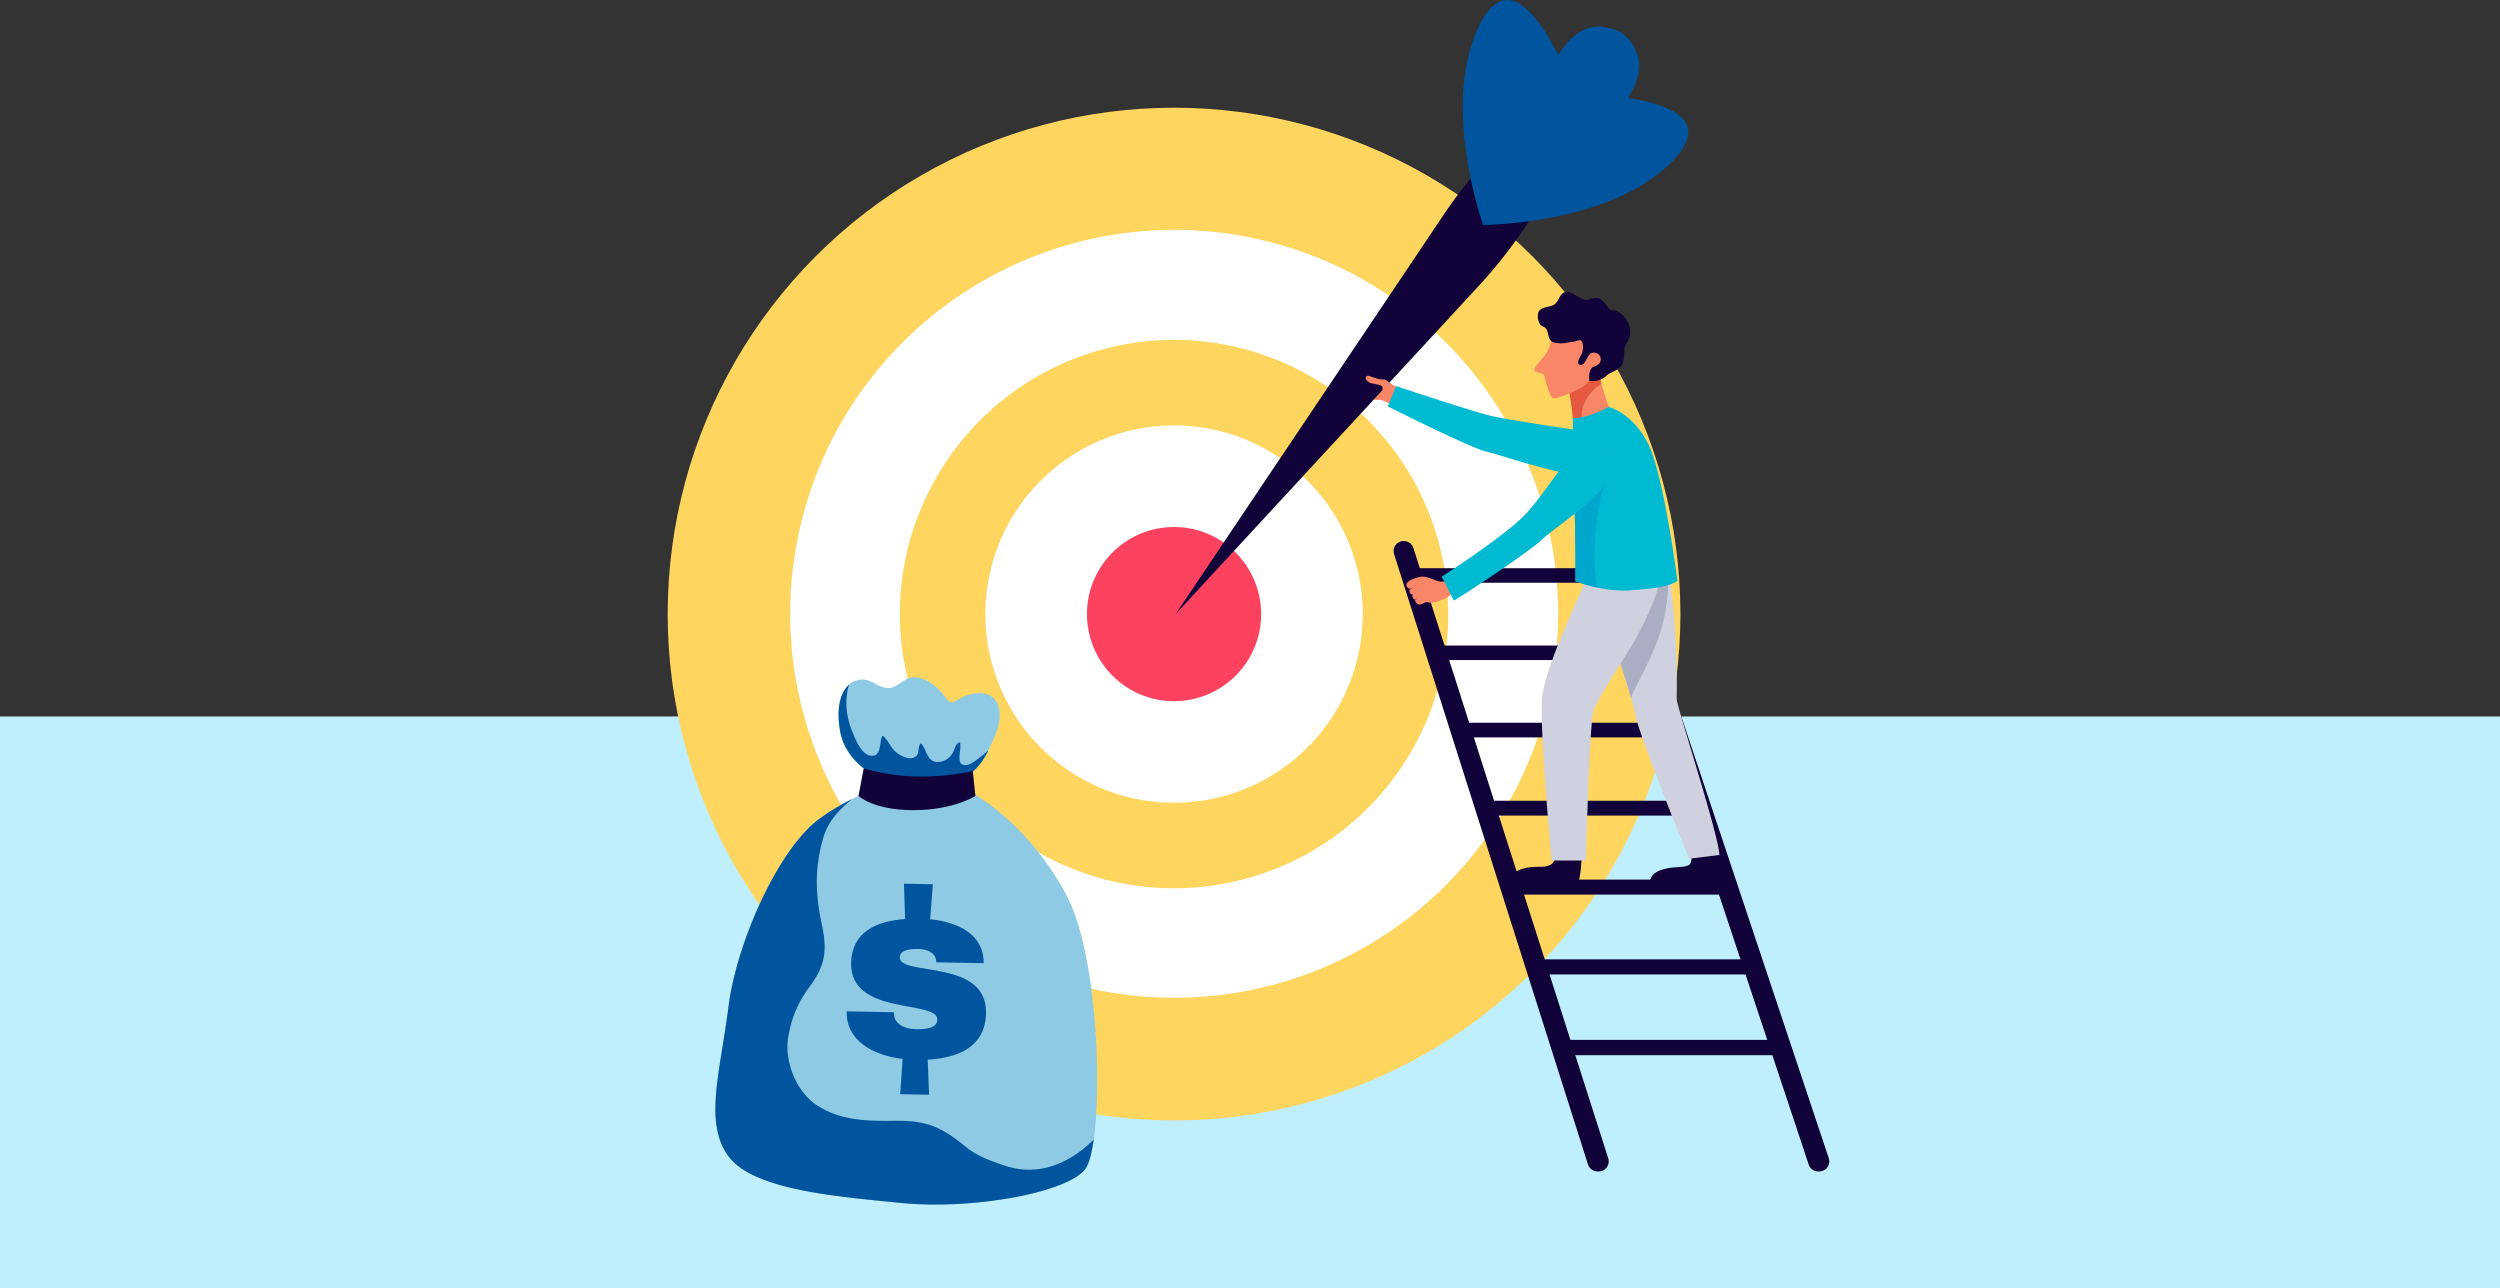 <svg xmlns="http://www.w3.org/2000/svg" width="820" height="422.482" viewBox="0 0 820 422.482">
  <rect x="0" y="0" width="820" height="422.482" fill="#333333" stroke="none"/>
  <g id="Grupo_58571" data-name="Grupo 58571" transform="translate(-600 -3745.063)">
    <rect id="dylan-shaw-UxyWwU6n_ts-unsplash" width="820" height="187.482" transform="translate(600 3980.063)" fill="#bfeffc"/>
    <g id="Grupo_57295" data-name="Grupo 57295" transform="translate(787.883 3613.778)">
      <g id="Grupo_57283" data-name="Grupo 57283" transform="translate(31.118 166.617)">
        <circle id="Elipse_4196" data-name="Elipse 4196" cx="166.088" cy="166.088" r="166.088" fill="#fed55f"/>
        <circle id="Elipse_4197" data-name="Elipse 4197" cx="125.889" cy="125.889" r="125.889" transform="matrix(0.122, -0.993, 0.993, 0.122, 25.761, 275.652)" fill="#fff"/>
        <circle id="Elipse_4198" data-name="Elipse 4198" cx="89.92" cy="89.92" r="89.92" transform="translate(57.914 99.233) rotate(-13.283)" fill="#fed55f"/>
        <path id="Trazado_103198" data-name="Trazado 103198" d="M178.635,224.97a61.886,61.886,0,1,1-61.888-61.888A61.886,61.886,0,0,1,178.635,224.97Z" transform="translate(49.339 -58.88)" fill="#fff"/>
        <path id="Trazado_103199" data-name="Trazado 103199" d="M119.584,199.239A28.563,28.563,0,1,1,91.02,170.676,28.561,28.561,0,0,1,119.584,199.239Z" transform="translate(75.066 -33.149)" fill="#fd425f"/>
      </g>
      <g id="Grupo_57289" data-name="Grupo 57289" transform="translate(254.43 227.002)">
        <path id="Trazado_103200" data-name="Trazado 103200" d="M98.72,164.233s-2.418,5.845-2.3,5.661a17.539,17.539,0,0,0-3.914-1.751,29.668,29.668,0,0,1-4.643-.329,7.675,7.675,0,0,1-2.686-1.382c-.465-.281-1.242-1.176-.549-1.382.61-.184,1.3.658,1.7.821a8.2,8.2,0,0,0,1.79.171s-.522-.241-1.54-.645a18.73,18.73,0,0,1-3.427-1.584c-.347-.351-.263-1.106.689-.926a13.362,13.362,0,0,1,2.4.807c.2.057,2.01.715,2.01.715s-1.567-.6-2.124-.851c-.623-.281-2.343-.957-3.432-1.444-1.049-.47-.816-1.654.149-1.584A23.972,23.972,0,0,1,86.34,162c.382.127,2.045.9,2.045.9s-2-.908-2.326-1.132-2.545-1.058-2.8-1.72a.631.631,0,0,1,.786-.834,11.61,11.61,0,0,1,2.778.948,26.048,26.048,0,0,0,4.327,1.782c.628.022,1.321-.04,1.334-.834l1.08-1.992s.724.351,1.106,2.163C94.871,162.258,96.513,163.509,98.72,164.233Z" transform="translate(-82.006 -132.702)" fill="#f88667"/>
        <g id="Grupo_57285" data-name="Grupo 57285" transform="translate(12.865 30.921)">
          <g id="Grupo_57284" data-name="Grupo 57284">
            <path id="Trazado_103201" data-name="Trazado 103201" d="M154.747,184.085a10,10,0,0,0-8.662-9.632c-7.908-1.194-22.6-3.462-27.036-4.485-6.166-1.417-31.354-9.825-31.354-9.825l-2.756,6.648s27.4,13.766,32.333,14.841,30.231,10.054,35.137,7.228A5.135,5.135,0,0,0,154.747,184.085Z" transform="translate(-84.938 -160.143)" fill="#00bad1"/>
          </g>
        </g>
        <g id="Grupo_57286" data-name="Grupo 57286" transform="translate(14.788 81.741)">
          <path id="Trazado_103202" data-name="Trazado 103202" d="M161.579,184.3l-1.588-4.762H88.829l1.517,4.762Z" transform="translate(-73.678 -145.254)" fill="#110239"/>
          <path id="Trazado_103203" data-name="Trazado 103203" d="M163.812,190.119l-1.605-4.814H90.666l1.533,4.814Z" transform="translate(-67.453 -125.706)" fill="#110239"/>
          <path id="Trazado_103204" data-name="Trazado 103204" d="M159.139,178.518l-1.588-4.762H86.39l1.517,4.762Z" transform="translate(-81.942 -164.841)" fill="#110239"/>
          <path id="Trazado_103205" data-name="Trazado 103205" d="M166.069,196l-1.622-4.864H92.523L94.072,196Z" transform="translate(-61.161 -105.948)" fill="#110239"/>
          <path id="Trazado_103206" data-name="Trazado 103206" d="M168.35,201.949l-1.639-4.918H94.4l1.565,4.918Z" transform="translate(-54.801 -85.978)" fill="#110239"/>
          <path id="Trazado_103207" data-name="Trazado 103207" d="M170.657,207.959,169,202.988H96.3l1.583,4.971Z" transform="translate(-48.373 -65.792)" fill="#110239"/>
          <path id="Trazado_103208" data-name="Trazado 103208" d="M172.989,214.036l-1.675-5.025h-73.1l1.6,5.025Z" transform="translate(-41.875 -45.386)" fill="#110239"/>
          <path id="Trazado_103209" data-name="Trazado 103209" d="M172.012,378.5h.338a3.292,3.292,0,0,0,3.12-4.336L108.641,173.971a3.291,3.291,0,0,0-3.124-2.247h-4.6L168.887,376.24A3.293,3.293,0,0,0,172.012,378.5Z" transform="translate(-32.733 -171.724)" fill="#110239"/>
          <path id="Trazado_103210" data-name="Trazado 103210" d="M152.271,378.5h.364a3.3,3.3,0,0,0,3.138-4.3l-63.9-200.184a3.289,3.289,0,0,0-3.133-2.291h-.07a3.289,3.289,0,0,0-3.138,4.287l63.6,200.184A3.292,3.292,0,0,0,152.271,378.5Z" transform="translate(-85.376 -171.724)" fill="#110239"/>
        </g>
        <path id="Trazado_103211" data-name="Trazado 103211" d="M107.885,158.455c-.145.158-.276.32-.43.474a29.615,29.615,0,0,1-4.516,3.932c-1,.667-2.567,1.1-3.432,1.8a10.02,10.02,0,0,1-1.08.764c.5,2.817,1.751,10.229,1.553,13.117,0,0,9.009-.636,12.3-4.274C112.277,174.27,108.539,164.234,107.885,158.455Z" transform="translate(-26.365 -134.942)" fill="#f88667"/>
        <path id="Trazado_103212" data-name="Trazado 103212" d="M103.053,173.52a13.064,13.064,0,0,1,4.1-6.793,20.479,20.479,0,0,1,2.159-1.6,46.51,46.51,0,0,1-1.431-6.67c-.145.158-.276.32-.43.474a29.615,29.615,0,0,1-4.516,3.932c-1,.667-2.567,1.1-3.432,1.8a10.02,10.02,0,0,1-1.08.764c.5,2.817,1.751,10.229,1.553,13.117a34.445,34.445,0,0,0,3.581-.5A6.781,6.781,0,0,1,103.053,173.52Z" transform="translate(-26.365 -134.942)" fill="#e45940"/>
        <path id="Trazado_103213" data-name="Trazado 103213" d="M117.341,196.143s-.246,8.987-1.65,10.212-19.278,1.764-20.814.127-.636-4.4,3.2-5.463c4.112-1.141,6.13-.026,8.706-1.1s1.891-5.134,1.891-5.134Z" transform="translate(-40.811 -11.839)" fill="#110239"/>
        <path id="Trazado_103214" data-name="Trazado 103214" d="M126.475,195.62s1.374,8.75.018,10.032-19.559,2.712-21.16,1.132-.8-4.371,2.988-5.582c4.064-1.3,6.034-.478,8.658-1.431,2.062-.755.671-4.919.671-4.919Z" transform="translate(-5.619 -11.619)" fill="#110239"/>
        <g id="Grupo_57287" data-name="Grupo 57287" transform="translate(63.34 79.17)">
          <path id="Trazado_103215" data-name="Trazado 103215" d="M128.987,222.122a268.214,268.214,0,0,0-3.73-49.956,22.8,22.8,0,0,0-8.926,1.725c-5.455,2.484-10.94,4.867-16.421,7.254,4.454,9.207,14.192,39.262,15.368,45.555,1.457,7.82,17.812,47.731,17.812,47.731l9.9-1.246C142.823,266.755,128.952,224.277,128.987,222.122Z" transform="translate(-84.684 -167.655)" fill="#d0d1de"/>
          <path id="Trazado_103216" data-name="Trazado 103216" d="M108.727,176.336A90.1,90.1,0,0,1,99.9,179.93c4.366,9.031,12.331,34.022,14.13,40.662,1.387-4.191,8.1-14.319,10.677-25.408a59.21,59.21,0,0,0,.834-22.6l-.013-.088C119.974,172.874,114.6,173.475,108.727,176.336Z" transform="translate(-84.725 -166.55)" fill="#abadc4"/>
          <path id="Trazado_103217" data-name="Trazado 103217" d="M127.837,179.568c-3.853,1.3-10.87,3.168-16.171,5.06-3.691,9.325-14.591,31.337-15.157,41.289-.623,10.98,3.177,52.58,3.177,52.58h11.322s1.049-46.893,2.637-49.9c5.231-9.935,11.006-17.812,14.293-23.991,5.507-10.37,7.377-17.031,8.346-21.889.43-2.142,2.3-9.325-1.334-11.576C131.94,171.994,131.067,178.48,127.837,179.568Z" transform="translate(-96.44 -171.138)" fill="#d0d1de"/>
        </g>
        <g id="Grupo_57288" data-name="Grupo 57288" transform="translate(73.577 37.74)">
          <path id="Trazado_103218" data-name="Trazado 103218" d="M99.637,218.876s9.509,3.844,18.878,2.94c6.933-.667,10.523-.772,14.582-2.962,0,0-4.34-33.8-9.343-44.458s-13.217-12.7-13.217-12.7-6.473,3.761-11.765,3.677c0,0,.132,20.77.531,29.064S99.637,218.876,99.637,218.876Z" transform="translate(-98.773 -161.697)" fill="#00bad1"/>
          <path id="Trazado_103219" data-name="Trazado 103219" d="M99.051,180.352q-.046-1.369-.088-2.9l-.009-.373c-.022-.974-.048-1.988-.066-3.024l-.013-.518c-.022-1.15-.044-2.321-.061-3.489v-.057a6.512,6.512,0,0,0,1.277-.088c3.309-.641,6.183-2.493,9.044-4.182.483-.281,1-.518,1.5-.764.575,4.441-1.422,9.861-2.282,13.389-2.387,9.768-3.677,22.126-1.632,31.561a50.243,50.243,0,0,1-7.219-2.08s.07-16.149-.334-24.438c-.035-.737-.066-1.593-.1-2.5Z" transform="translate(-98.634 -150.648)" fill="#00a7cc"/>
        </g>
        <path id="Trazado_103220" data-name="Trazado 103220" d="M121.162,162.5s-3.844-8.035-8.965-7.71-8.408,1.163-9.088,3.138-1.83,7.425-3.142,9.435-4.138,4.656-4.077,5.569,2.988,1.229,3.151,1.6,1.747,7,2.817,7.693,10.9-3.151,12.428-6.078S121.609,167.69,121.162,162.5Z" transform="translate(-34.969 -147.398)" fill="#f88667"/>
        <path id="Trazado_103221" data-name="Trazado 103221" d="M109.805,168.957a12.882,12.882,0,0,0-1.532.434c-.75.136-1.523.2-2.277.329a9.3,9.3,0,0,1-4.555-.009c-2.22-.728-1.505-2.923-2.528-4.463-.5-.75-1.549-.75-2.089-1.58a5.378,5.378,0,0,1-.667-2.866c.035-2.343,2.317-2.558,4.112-3.006,2.093-.518,2.216-1.685,3.221-3.274,2.488-3.923,5.994,1.523,8.755,1.194,1.409-.171,2.888-1.093,4.257-.312a9.7,9.7,0,0,1,2.681,2.9c.825,1.1,1.641.65,2.844,1.106a7.2,7.2,0,0,1,2.488,1.9,7.635,7.635,0,0,1,1.9,6.17c-.369,1.8-1.821,2.782-1.9,4.678-.057,1.51.026,3.375-.711,4.753-1.066,2-3.445,2.264-5.033,3.625a6.8,6.8,0,0,1-5.713,1.764c-.211-1.417-.079-3.8,1.167-4.511a7.866,7.866,0,0,0,1.891-.97,2.208,2.208,0,0,0-2.106-3.713c-1.615.224-2.343,4.638-4.1,3.919-1.338-.544.272-2.773.641-3.533.487-1,.746-3.546-.206-4.388A.7.7,0,0,0,109.805,168.957Z" transform="translate(-34.061 -153.097)" fill="#110239"/>
        <path id="Trazado_103222" data-name="Trazado 103222" d="M100.192,176.072a7.333,7.333,0,0,0-1.33-.105,5.387,5.387,0,0,1-2.909-.36c-1.374-.518-3.476-1.431-4.889-1.18-.825.145-5.749,1.29-4.542,3.313.162.272.768.693.939.632.509-.193,1.926-.706,1.926-.706a10.735,10.735,0,0,0-1.312.557c-.189.136-.557.3-.68.5a1.241,1.241,0,0,0,.566,1.466c.426.145.755-.281,1.11-.478l-.026.022c-.342.268-1.084.456-.623,1.5.513,1.163.869.43,1.36.3a3.222,3.222,0,0,0,.531-.206c-.184.105-.878.434-1.018.557-.461.413.557,1.782,1.47,1.663.562-.07,1.891-.878,2.207-.79a6.137,6.137,0,0,0,1.137.127,6.691,6.691,0,0,0,3.326-.663c.461-.206,1.378-.57,1.839-.816a20.087,20.087,0,0,0,2.738-1.861C101.254,178.087,100.038,177.718,100.192,176.072Z" transform="translate(-67.347 -80.969)" fill="#f88667"/>
        <path id="Trazado_103223" data-name="Trazado 103223" d="M92.954,215.517l-3.98-7.877s19.725-12.629,26.935-19.9,15.008-22.077,20.506-23.008,11.032,2.1,7.846,9.755-19.308,17.794-22.6,21.16S96.18,213.7,92.954,215.517Z" transform="translate(-58.398 -114.226)" fill="#00bad1"/>
      </g>
      <g id="Grupo_57290" data-name="Grupo 57290" transform="translate(197.718 131.285)">
        <path id="Trazado_103224" data-name="Trazado 103224" d="M134.371,135.143c-3.515-1.5-14.749-7.355-23.776,13.959-8.6,20.3-17.689,47.81-17.689,47.81s22.363-18.422,38.182-33.768C147.7,147.026,137.658,137.253,134.371,135.143Z" transform="translate(11.636 -124.562)" fill="#01549e"/>
        <path id="Trazado_103225" data-name="Trazado 103225" d="M195.9,137.406l-21.489,22.126a155.194,155.194,0,0,0-17.531,21.634l-87.792,130.8,99.473-107.7A155.162,155.162,0,0,0,195.83,163.2l8.395-18.479A25.9,25.9,0,0,1,195.9,137.406Z" transform="translate(-69.083 -110.545)" fill="#110239"/>
        <path id="Trazado_103226" data-name="Trazado 103226" d="M97.266,205.316s-14.464-40.328-.935-66.447,31.192,23.613,31.192,23.613Z" transform="translate(3.66 -131.285)" fill="#01549e"/>
        <path id="Trazado_103227" data-name="Trazado 103227" d="M92.057,181.292s42.843-.07,62.823-21.656S122.09,138.3,122.09,138.3Z" transform="translate(8.759 -107.502)" fill="#01549e"/>
      </g>
      <path id="Trazado_103228" data-name="Trazado 103228" d="M89.759,163.464c-.329-.136-.671.742-.992.641,0-.017.057-.965.053-.983-.123-.869-3.423-1.088-4.156-1.474-2.212-1.154-1.321-2.545-.316-2.229.685.215,2.238.676,2.835.939a10.724,10.724,0,0,0,2.291.263c.614.11,2.313,1.624,2.844,1.97C93.45,163.337,90.962,163.951,89.759,163.464Z" transform="translate(176.776 95.169)" fill="#f88667"/>
      <g id="Grupo_57294" data-name="Grupo 57294" transform="translate(46.771 353.402)">
        <path id="Trazado_103229" data-name="Trazado 103229" d="M99.6,189.274s-17.676,4.419-30.933,14.24-27,40.254-29.7,61.611-8.1,38.046,0,48.969,34.365,13.134,56.951,15.346,53.743-3.195,60.01-11.05,5.775-67.312-6.008-89.745S116.776,188.782,99.6,189.274Z" transform="translate(-34.685 -156.954)" fill="#8ecae4"/>
        <path id="Trazado_103230" data-name="Trazado 103230" d="M129.7,311.246c-4.542-1.505-9.211-3.155-12.959-6.24-8.039-6.626-12.941-8.592-22.946-8.5-9.154.092-18,.066-25.86-5.13-7-4.63-10.918-14.964-9.229-23.087a36.291,36.291,0,0,1,6.653-15.469c5.147-6.837,6.139-11.747,4.3-20.3-2.19-10.212-2.519-18.94.478-29.063,1.549-5.227,5.2-9.027,9.3-12.445a74.655,74.655,0,0,0-10.778,6.543c-13.253,9.817-27,40.254-29.7,61.611s-8.1,38.046,0,48.969,34.365,13.134,56.951,15.346,53.743-3.195,60.01-11.05c1.216-1.523,2.172-5.007,2.848-9.768C150.93,310.421,140.762,314.927,129.7,311.246Z" transform="translate(-34.685 -151.003)" fill="#01549e"/>
        <path id="Trazado_103231" data-name="Trazado 103231" d="M65.949,218.64s-18.962-4.6-21.538-18.962,4.968-19.33,10.769-16.017,6.718,1.527,10.769-.987,9.944,1.54,12.888,5.771,3.5-.733,10.492-1.286,9.391,5.889,5.709,14.358S87.859,219.009,65.949,218.64Z" transform="translate(-3.495 -181.901)" fill="#8ecae4"/>
        <g id="Grupo_57291" data-name="Grupo 57291" transform="translate(40.396 2.418)">
          <path id="Trazado_103232" data-name="Trazado 103232" d="M86.5,208.7c-4.915,1.264-2.005-5.086-2.8-7.289-1.286.061-1.764,2.194-2.19,3.12a5.761,5.761,0,0,1-5.222,3.313c-3.063-.035-3.489-3.379-4.792-5.428-.553-.865-.807-.834-1.15.2-.377,1.141-.013,2.475-1.08,3.366-1.962,1.646-5.222-.224-6.745-1.545-1.659-1.444-2.352-3.818-4.125-5.218a2.453,2.453,0,0,0-.553,1.233c-.439,2.067-.312,6-3.677,5.279-2.852-.614-4.766-5.275-5.687-7.649a26,26,0,0,1-2.045-8.948,27.578,27.578,0,0,1,.259-3.774,10.6,10.6,0,0,1,.7-2.9l-.022-.013c-2.729,2.4-4.375,7.46-2.958,15.359C46.6,210.024,60.647,215.18,64.8,216.448a7.726,7.726,0,0,0,2.238.333c17.259.048,22.622-5.968,26-12.744l-.031.031S88.258,208.242,86.5,208.7Z" transform="translate(-43.891 -182.452)" fill="#01549e"/>
        </g>
        <g id="Grupo_57293" data-name="Grupo 57293" transform="translate(43.05 67.747)">
          <g id="Grupo_57292" data-name="Grupo 57292">
            <path id="Trazado_103233" data-name="Trazado 103233" d="M71.885,208.99c9.294.917,17.694,5.095,17.531,14.4l-15.521-.276c-.018-3.519-3.612-4.34-5.88-4.38-1.426-.022-6.038-.105-6.087,2.743-.114,6.376,28.607.259,28.287,18.29-.193,10.822-8.733,14.7-19.146,15.267l.465,11.506-9.479-.167.794-11.567c-9.628-1.181-18.523-5.867-18.352-15.6l15.517.277,0,.333c0,4.279,4.77,5.2,7.206,5.244,2.352.044,6.964-.039,7.017-3.146.118-6.626-28.59-1.093-28.282-18.54.18-10.062,8.052-13.788,17.711-14.451l-.377-11.589,9.474.167Z" transform="translate(-44.495 -197.339)" fill="#01549e"/>
          </g>
        </g>
        <path id="Trazado_103234" data-name="Trazado 103234" d="M47.091,188.717l-1.711,9.04s4.845,4.66,18.04,4.66,20.309-4.665,20.309-4.665l-.856-8.158S64.824,194.167,47.091,188.717Z" transform="translate(1.552 -158.806)" fill="#110239"/>
      </g>
    </g>
  </g>
</svg>
